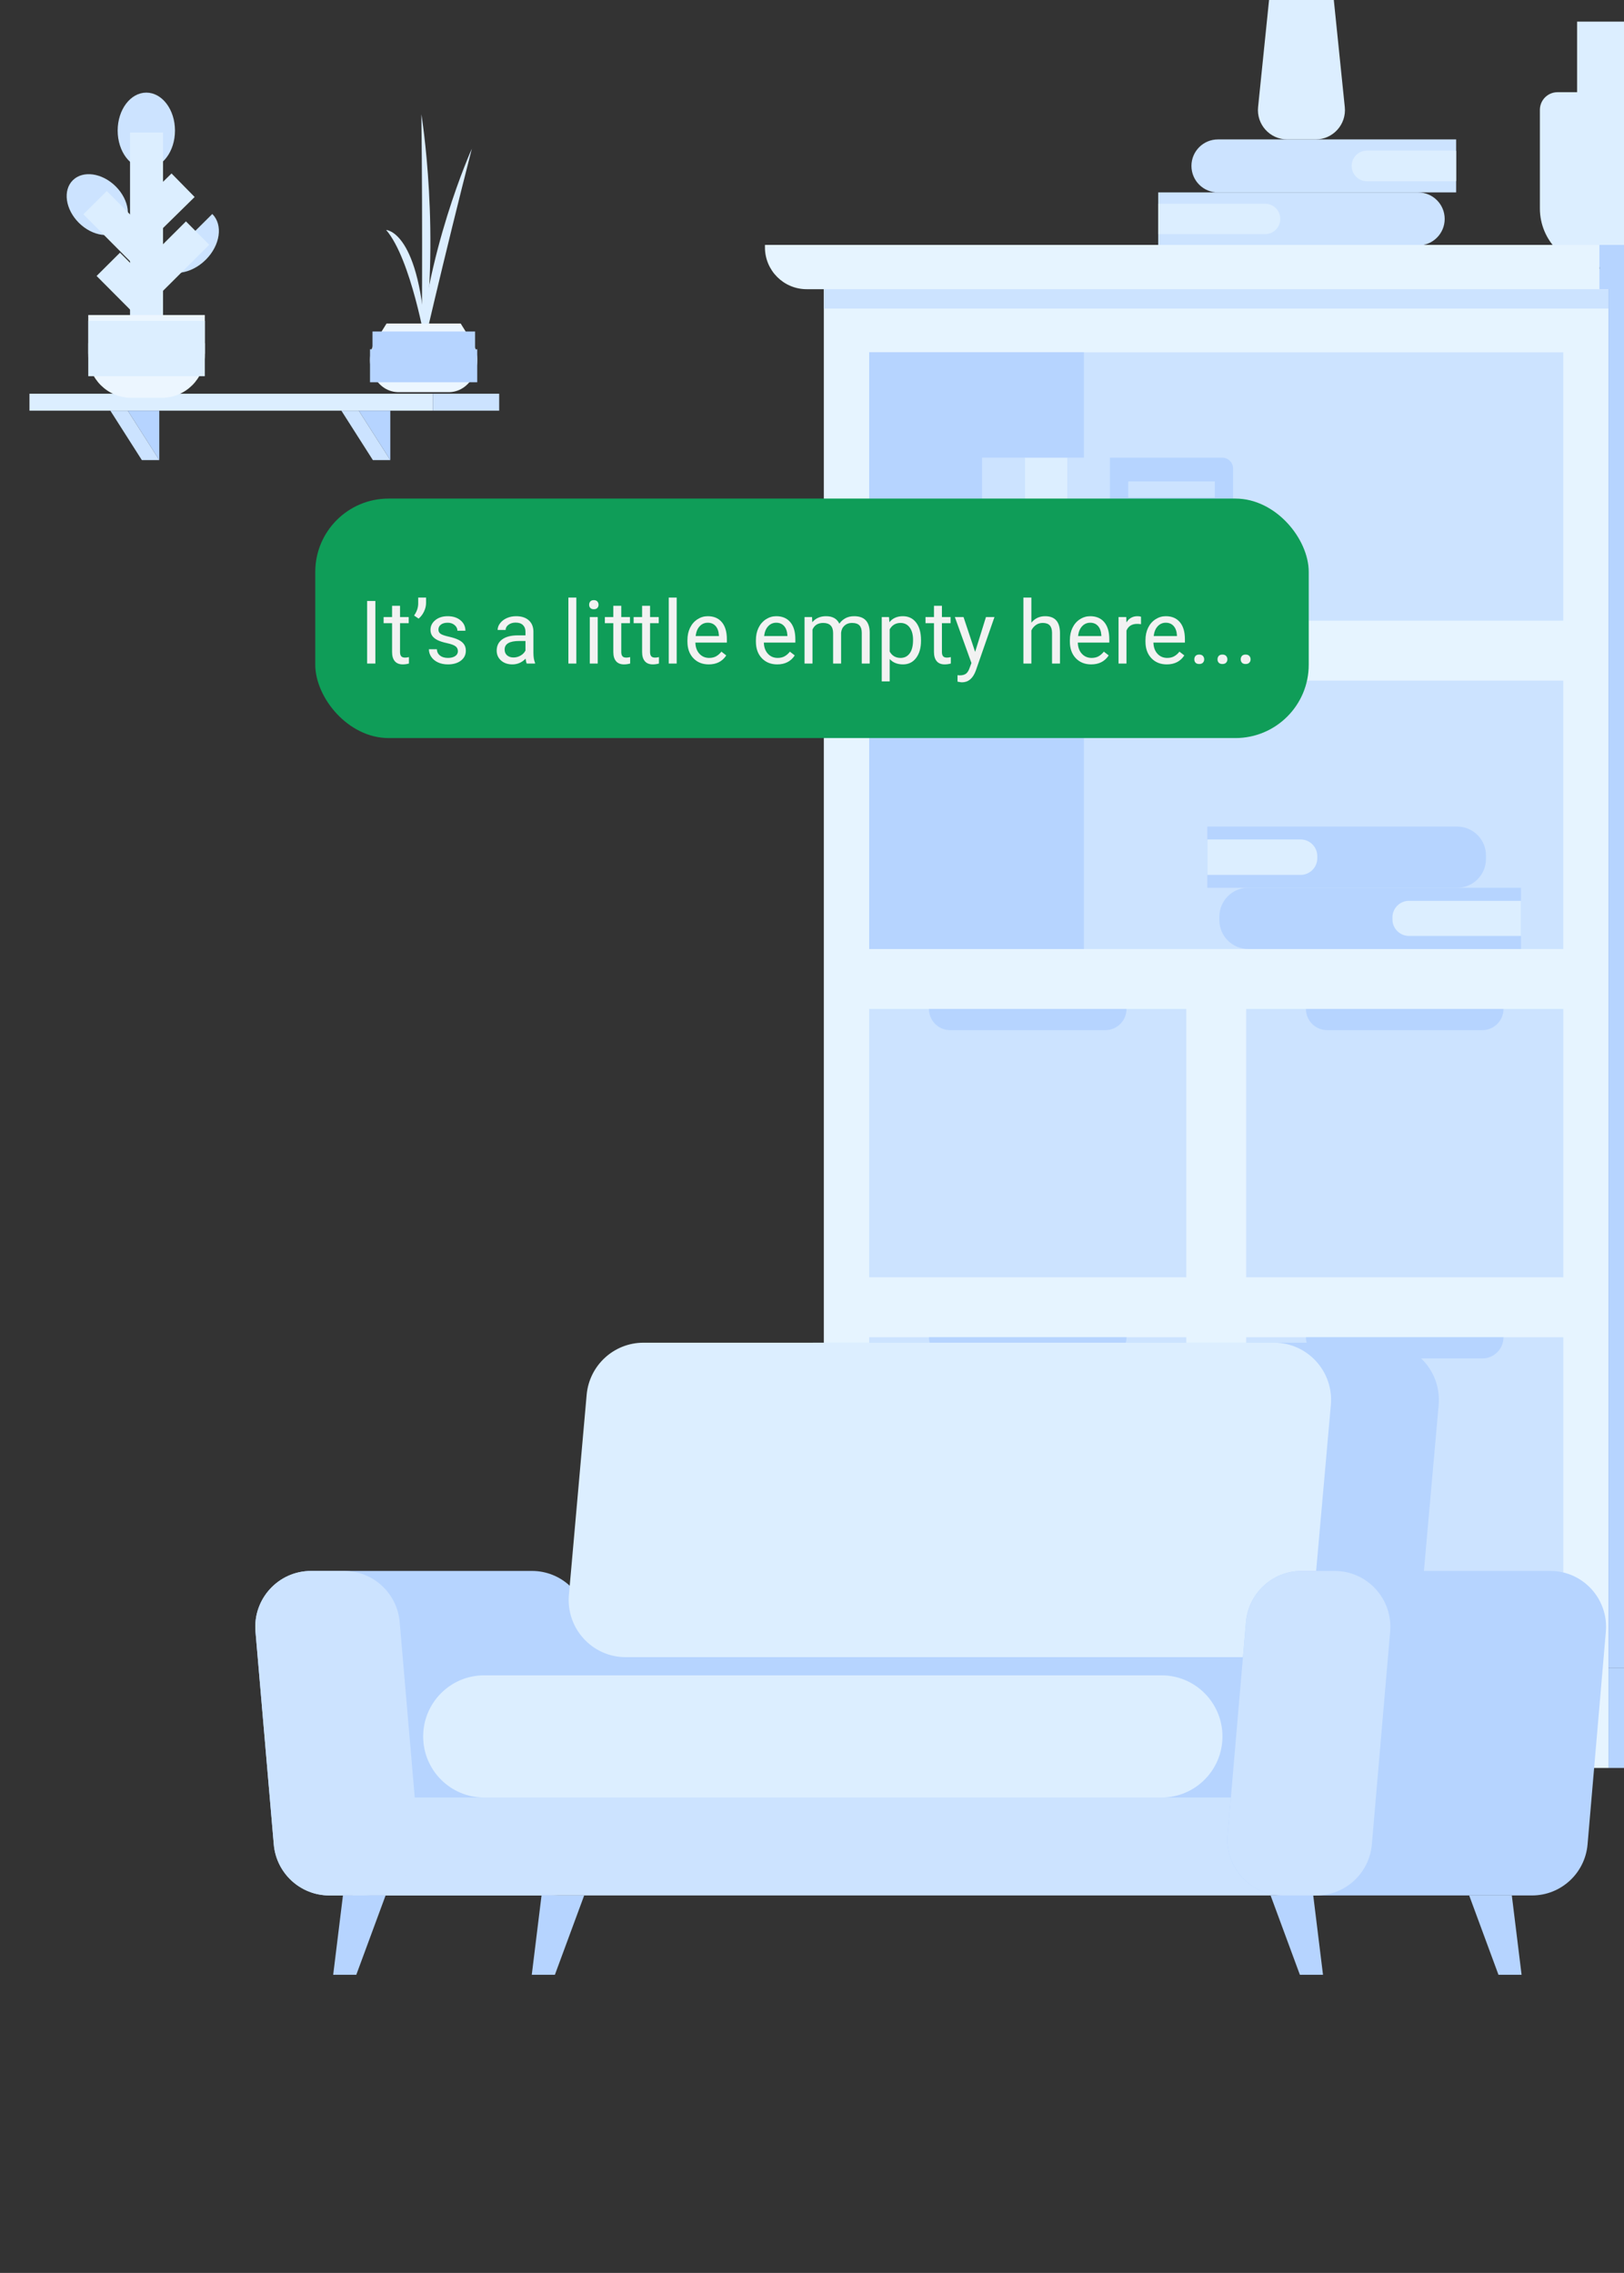 <svg width="443" height="620" viewBox="0 0 443 620" fill="none" xmlns="http://www.w3.org/2000/svg">
<rect x="0" y="0" width="443" height="620" fill="#333333" stroke="none"/>
<g clip-path="url(#clip0)">
<path fill-rule="evenodd" clip-rule="evenodd" d="M446.247 72.847H436.026C427.206 72.847 420.056 65.69 420.056 56.86V29.965C420.056 27.306 422.209 25.151 424.865 25.151H457.408C460.064 25.151 462.218 27.306 462.218 29.965V56.86C462.218 65.69 455.068 72.847 446.247 72.847Z" fill="#DCEEFF"/>
<path fill-rule="evenodd" clip-rule="evenodd" d="M430.206 48.999H452.067V5.902H430.206V48.999Z" fill="#DCEEFF"/>
<path fill-rule="evenodd" clip-rule="evenodd" d="M325.005 45.261C325.005 49.254 328.239 52.49 332.228 52.49H397.21V38.031H332.228C328.239 38.031 325.005 41.267 325.005 45.261Z" fill="#CCE3FF"/>
<path fill-rule="evenodd" clip-rule="evenodd" d="M368.711 45.261C368.711 47.572 370.582 49.446 372.892 49.446H397.035C397.131 49.446 397.209 49.368 397.209 49.272V41.249C397.209 41.153 397.131 41.075 397.035 41.075H372.892C370.582 41.075 368.711 42.949 368.711 45.261Z" fill="#DCEEFF"/>
<path fill-rule="evenodd" clip-rule="evenodd" d="M315.935 52.491V66.951H386.863C390.852 66.951 394.086 63.714 394.086 59.721C394.086 55.728 390.852 52.491 386.863 52.491H315.935Z" fill="#CCE3FF"/>
<path fill-rule="evenodd" clip-rule="evenodd" d="M315.935 55.576V63.866H345.098C347.385 63.866 349.239 62.01 349.239 59.721C349.239 57.431 347.385 55.576 345.098 55.576H315.935Z" fill="#DCEEFF"/>
<path fill-rule="evenodd" clip-rule="evenodd" d="M343.184 29.214L347.797 -15.791H362.223L366.836 29.214C367.319 33.93 363.623 38.03 358.887 38.03H351.133C346.398 38.03 342.701 33.93 343.184 29.214Z" fill="#DCEEFF"/>
<path fill-rule="evenodd" clip-rule="evenodd" d="M224.772 454.908H438.754V73.413H224.772V454.908Z" fill="#E6F4FF"/>
<path fill-rule="evenodd" clip-rule="evenodd" d="M224.773 482.257H237.093V73.413H224.773V482.257Z" fill="#E6F4FF"/>
<path fill-rule="evenodd" clip-rule="evenodd" d="M237.093 482.256H249.413V454.908H237.093V482.256Z" fill="#B6D4FF"/>
<path fill-rule="evenodd" clip-rule="evenodd" d="M312.095 482.256H324.415V454.908H312.095V482.256Z" fill="#B6D4FF"/>
<path fill-rule="evenodd" clip-rule="evenodd" d="M438.755 482.256H451.075V454.908H438.755V482.256Z" fill="#B6D4FF"/>
<path fill-rule="evenodd" clip-rule="evenodd" d="M426.434 482.257H438.754V73.413H426.434V482.257Z" fill="#E6F4FF"/>
<path fill-rule="evenodd" clip-rule="evenodd" d="M299.775 482.256H312.095V454.908H299.775V482.256Z" fill="#C5E0FC"/>
<path fill-rule="evenodd" clip-rule="evenodd" d="M237.093 437.976H323.598V364.768H237.093V437.976Z" fill="#CCE3FF"/>
<path fill-rule="evenodd" clip-rule="evenodd" d="M339.931 437.977H426.436V364.768H339.931V437.977Z" fill="#CCE3FF"/>
<path fill-rule="evenodd" clip-rule="evenodd" d="M237.093 348.417H323.598V275.215H237.093V348.417Z" fill="#CCE3FF"/>
<path fill-rule="evenodd" clip-rule="evenodd" d="M339.931 348.417H426.436V275.215H339.931V348.417Z" fill="#CCE3FF"/>
<path fill-rule="evenodd" clip-rule="evenodd" d="M237.093 258.862H426.434V185.658H237.093V258.862Z" fill="#CCE3FF"/>
<path fill-rule="evenodd" clip-rule="evenodd" d="M237.093 258.862H295.668V185.658H237.093V258.862Z" fill="#B6D4FF"/>
<path fill-rule="evenodd" clip-rule="evenodd" d="M237.093 169.306H426.434V96.102H237.093V169.306Z" fill="#CCE3FF"/>
<path fill-rule="evenodd" clip-rule="evenodd" d="M237.093 169.306H295.668V96.102H237.093V169.306Z" fill="#B6D4FF"/>
<path fill-rule="evenodd" clip-rule="evenodd" d="M438.754 454.908H513.755V73.413H438.754V454.908Z" fill="#B6D4FF"/>
<path fill-rule="evenodd" clip-rule="evenodd" d="M436.299 78.885H220.044C213.761 78.885 208.667 73.785 208.667 67.495V66.81H436.299V78.885Z" fill="#E6F4FF"/>
<path fill-rule="evenodd" clip-rule="evenodd" d="M518.355 78.885H436.299V66.81H529.733V67.495C529.733 73.785 524.639 78.885 518.355 78.885Z" fill="#B6D4FF"/>
<path fill-rule="evenodd" clip-rule="evenodd" d="M224.772 84.168H438.754V78.885H224.772V84.168Z" fill="#CCE3FF"/>
<path fill-rule="evenodd" clip-rule="evenodd" d="M279.516 169.306H291.143V124.842H279.516V169.306Z" fill="#DCEEFF"/>
<path fill-rule="evenodd" clip-rule="evenodd" d="M267.889 169.306H279.516V124.842H267.889V169.306Z" fill="#CCE3FF"/>
<path fill-rule="evenodd" clip-rule="evenodd" d="M291.143 169.306H302.77V124.842H291.143V169.306Z" fill="#CCE3FF"/>
<path fill-rule="evenodd" clip-rule="evenodd" d="M333.404 169.306H302.77V124.842H333.404C335.041 124.842 336.368 126.17 336.368 127.808V166.34C336.368 167.978 335.041 169.306 333.404 169.306Z" fill="#B6D4FF"/>
<path fill-rule="evenodd" clip-rule="evenodd" d="M307.749 135.723H331.389V131.32H307.749V135.723Z" fill="#CCE3FF"/>
<path fill-rule="evenodd" clip-rule="evenodd" d="M313.017 142.515H326.121V138.113H313.017V142.515Z" fill="#CCE3FF"/>
<path fill-rule="evenodd" clip-rule="evenodd" d="M405.351 233.344V234.292C405.351 238.64 401.829 242.166 397.486 242.166H329.334V225.47H397.486C401.829 225.47 405.351 228.995 405.351 233.344Z" fill="#B6D4FF"/>
<path fill-rule="evenodd" clip-rule="evenodd" d="M359.337 233.543V234.092C359.337 236.61 357.298 238.651 354.783 238.651H329.428C329.376 238.651 329.333 238.609 329.333 238.556V229.079C329.333 229.027 329.376 228.984 329.428 228.984H354.783C357.298 228.984 359.337 231.026 359.337 233.543Z" fill="#DCEEFF"/>
<path fill-rule="evenodd" clip-rule="evenodd" d="M414.9 242.166V258.862H340.489C336.144 258.862 332.623 255.337 332.623 250.988V250.04C332.623 245.692 336.144 242.166 340.489 242.166H414.9Z" fill="#B6D4FF"/>
<path fill-rule="evenodd" clip-rule="evenodd" d="M414.9 245.728V255.301H384.347C381.857 255.301 379.837 253.279 379.837 250.785V250.243C379.837 247.749 381.857 245.728 384.347 245.728H414.9Z" fill="#DCEEFF"/>
<path fill-rule="evenodd" clip-rule="evenodd" d="M301.515 370.553H259.176C255.984 370.553 253.397 367.963 253.397 364.768H307.293C307.293 367.963 304.706 370.553 301.515 370.553Z" fill="#B6D4FF"/>
<path fill-rule="evenodd" clip-rule="evenodd" d="M404.354 370.553H362.014C358.823 370.553 356.236 367.963 356.236 364.768H410.132C410.132 367.963 407.545 370.553 404.354 370.553Z" fill="#B6D4FF"/>
<path fill-rule="evenodd" clip-rule="evenodd" d="M404.354 280.999H362.014C358.823 280.999 356.236 278.409 356.236 275.215H410.132C410.132 278.409 407.545 280.999 404.354 280.999Z" fill="#B6D4FF"/>
<path fill-rule="evenodd" clip-rule="evenodd" d="M301.515 280.999H259.176C255.984 280.999 253.397 278.409 253.397 275.215H307.293C307.293 278.409 304.706 280.999 301.515 280.999Z" fill="#B6D4FF"/>
<path fill-rule="evenodd" clip-rule="evenodd" d="M157.02 492.255H371.778V441.245H157.02V492.255Z" fill="#B6D4FF"/>
<path fill-rule="evenodd" clip-rule="evenodd" d="M217.27 452.04H372.1C380.159 452.04 386.885 445.869 387.599 437.819L392.441 383.245C393.251 374.118 386.08 366.258 376.942 366.258H222.111C214.052 366.258 207.327 372.429 206.613 380.48L201.771 435.053C200.962 444.181 208.132 452.04 217.27 452.04Z" fill="#B6D4FF"/>
<path fill-rule="evenodd" clip-rule="evenodd" d="M89.832 517.038H150.092C159.006 517.038 166.008 509.384 165.242 500.478L160.254 442.456C159.576 434.571 152.996 428.516 145.104 428.516H84.844C75.93 428.516 68.927 436.17 69.693 445.075L74.682 503.098C75.36 510.983 81.94 517.038 89.832 517.038Z" fill="#B6D4FF"/>
<path fill-rule="evenodd" clip-rule="evenodd" d="M170.686 452.04H342.694C350.753 452.04 357.478 445.869 358.193 437.819L363.034 383.245C363.844 374.118 356.674 366.258 347.536 366.258H175.528C167.469 366.258 160.743 372.429 160.029 380.48L155.187 435.053C154.378 444.181 161.548 452.04 170.686 452.04Z" fill="#DCEEFF"/>
<path fill-rule="evenodd" clip-rule="evenodd" d="M96.194 517.038H358.847V490.325H96.194V517.038Z" fill="#CCE3FF"/>
<path fill-rule="evenodd" clip-rule="evenodd" d="M132.053 490.325H316.848C326.026 490.325 333.466 482.864 333.466 473.66C333.466 464.457 326.026 456.996 316.848 456.996H132.053C122.876 456.996 115.436 464.457 115.436 473.66C115.436 482.864 122.876 490.325 132.053 490.325Z" fill="#DCEEFF"/>
<path fill-rule="evenodd" clip-rule="evenodd" d="M408.761 538.681H415.064L412.4 517.038H400.77L408.761 538.681Z" fill="#B6D4FF"/>
<path fill-rule="evenodd" clip-rule="evenodd" d="M354.59 538.681H360.893L358.229 517.038H346.599L354.59 538.681Z" fill="#B6D4FF"/>
<path fill-rule="evenodd" clip-rule="evenodd" d="M97.189 538.681H90.887L93.55 517.038H105.18L97.189 538.681Z" fill="#B6D4FF"/>
<path fill-rule="evenodd" clip-rule="evenodd" d="M151.361 538.681H145.057L147.721 517.038H159.352L151.361 538.681Z" fill="#B6D4FF"/>
<path fill-rule="evenodd" clip-rule="evenodd" d="M89.832 517.038H98.861C107.775 517.038 114.778 509.384 114.012 500.478L109.024 442.456C108.346 434.571 101.765 428.516 93.873 428.516H84.844C75.93 428.516 68.927 436.17 69.693 445.075L74.682 503.098C75.36 510.983 81.94 517.038 89.832 517.038Z" fill="#CCE3FF"/>
<path fill-rule="evenodd" clip-rule="evenodd" d="M350.04 517.038H417.91C425.802 517.038 432.383 510.983 433.061 503.098L438.049 445.075C438.815 436.17 431.813 428.516 422.899 428.516H355.028C347.136 428.516 340.556 434.571 339.878 442.456L334.89 500.478C334.124 509.384 341.126 517.038 350.04 517.038Z" fill="#B6D4FF"/>
<path fill-rule="evenodd" clip-rule="evenodd" d="M350.04 517.038H359.069C366.962 517.038 373.542 510.983 374.22 503.098L379.208 445.075C379.974 436.17 372.972 428.516 364.058 428.516H355.028C347.136 428.516 340.556 434.571 339.878 442.456L334.89 500.478C334.124 509.384 341.126 517.038 350.04 517.038Z" fill="#CCE3FF"/>
<path fill-rule="evenodd" clip-rule="evenodd" d="M8.04 112.022H118.066V107.4H8.04V112.022Z" fill="#DCEEFF"/>
<path fill-rule="evenodd" clip-rule="evenodd" d="M118.066 112.022H136.167V107.4H118.066V112.022Z" fill="#CCE3FF"/>
<path fill-rule="evenodd" clip-rule="evenodd" d="M34.857 112.022L43.449 125.502V112.022H34.857Z" fill="#B6D4FF"/>
<path fill-rule="evenodd" clip-rule="evenodd" d="M30.102 112.022L38.694 125.502H43.449L34.857 112.022H30.102Z" fill="#CCE3FF"/>
<path fill-rule="evenodd" clip-rule="evenodd" d="M97.874 112.022L106.467 125.502V112.022H97.874Z" fill="#B6D4FF"/>
<path fill-rule="evenodd" clip-rule="evenodd" d="M93.12 112.022L101.712 125.502H106.467L97.874 112.022H93.12Z" fill="#CCE3FF"/>
<path fill-rule="evenodd" clip-rule="evenodd" d="M47.731 35.621C47.731 41.34 44.232 45.977 39.914 45.977C35.597 45.977 32.097 41.34 32.097 35.621C32.097 29.902 35.597 25.265 39.914 25.265C44.232 25.265 47.731 29.902 47.731 35.621Z" fill="#CCE3FF"/>
<path d="M39.973 90.013V36.148" stroke="#DCEEFF" stroke-width="9"/>
<path fill-rule="evenodd" clip-rule="evenodd" d="M31.554 50.833C35.246 54.501 35.994 59.704 33.225 62.455C30.457 65.206 25.22 64.462 21.529 60.795C17.837 57.127 17.089 51.924 19.858 49.173C22.626 46.422 27.863 47.166 31.554 50.833Z" fill="#CCE3FF"/>
<path fill-rule="evenodd" clip-rule="evenodd" d="M57.911 58.369C60.888 61.326 60.084 66.921 56.115 70.864C52.146 74.807 46.516 75.607 43.539 72.649" fill="#CCE3FF"/>
<path d="M53.901 63.579L40.204 77.227" stroke="#DCEEFF" stroke-width="9"/>
<path d="M49.943 50.527L39.934 60.355" stroke="#DCEEFF" stroke-width="9"/>
<path d="M29.54 72.101L39.997 82.608" stroke="#DCEEFF" stroke-width="9"/>
<path d="M25.936 55.283L39.914 69.337" stroke="#DCEEFF" stroke-width="9"/>
<path fill-rule="evenodd" clip-rule="evenodd" d="M44.165 108.512H35.781C29.342 108.512 24.074 103.277 24.074 96.879V85.934H55.872V96.879C55.872 103.277 50.604 108.512 44.165 108.512Z" fill="#ECF6FF"/>
<path d="M55.872 92.018H24.074" stroke="#DCEEFF" stroke-width="9"/>
<path d="M55.872 98.12H24.074" stroke="#DCEEFF" stroke-width="9"/>
<path fill-rule="evenodd" clip-rule="evenodd" d="M128.711 40.57C128.711 40.57 115.648 69.406 114.088 100.757C114.088 100.757 121.399 68.986 128.711 40.57Z" fill="#DCEEFF"/>
<path fill-rule="evenodd" clip-rule="evenodd" d="M105.338 62.73C105.338 62.73 114.741 62.974 116.172 94.326C116.172 94.326 112.16 70.664 105.338 62.73Z" fill="#DCEEFF"/>
<path fill-rule="evenodd" clip-rule="evenodd" d="M114.939 31.173C114.939 31.173 120.428 64.344 115.026 98.097C115.026 98.097 115.347 62.844 114.939 31.173Z" fill="#DCEEFF"/>
<path fill-rule="evenodd" clip-rule="evenodd" d="M122.343 106.973H108.769C108.667 106.973 108.565 106.971 108.464 106.968C102.274 106.736 98.831 98.906 102.336 93.257L105.446 88.246H125.666L128.776 93.257C132.281 98.906 128.838 106.736 122.648 106.968C122.547 106.971 122.445 106.973 122.343 106.973Z" fill="#ECF6FF"/>
<path d="M100.933 99.771H130.178" stroke="#B6D4FF" stroke-width="9"/>
<path d="M101.612 94.928H129.594" stroke="#B6D4FF" stroke-width="9"/>
<rect x="86" y="136" width="271" height="65.327" rx="20" fill="#0F9D58"/>
<path d="M102.395 181H100.145V163.938H102.395V181ZM109.121 165.25V168.32H111.488V169.996H109.121V177.859C109.121 178.367 109.227 178.75 109.438 179.008C109.648 179.258 110.008 179.383 110.516 179.383C110.766 179.383 111.109 179.336 111.547 179.242V181C110.977 181.156 110.422 181.234 109.883 181.234C108.914 181.234 108.184 180.941 107.691 180.355C107.199 179.77 106.953 178.938 106.953 177.859V169.996H104.645V168.32H106.953V165.25H109.121ZM114.184 168.742L112.953 167.898C113.68 166.883 114.055 165.812 114.078 164.688V163H116.223V164.523C116.215 165.305 116.02 166.086 115.637 166.867C115.262 167.641 114.777 168.266 114.184 168.742ZM124.906 177.637C124.906 177.051 124.684 176.598 124.238 176.277C123.801 175.949 123.031 175.668 121.93 175.434C120.836 175.199 119.965 174.918 119.316 174.59C118.676 174.262 118.199 173.871 117.887 173.418C117.582 172.965 117.43 172.426 117.43 171.801C117.43 170.762 117.867 169.883 118.742 169.164C119.625 168.445 120.75 168.086 122.117 168.086C123.555 168.086 124.719 168.457 125.609 169.199C126.508 169.941 126.957 170.891 126.957 172.047H124.777C124.777 171.453 124.523 170.941 124.016 170.512C123.516 170.082 122.883 169.867 122.117 169.867C121.328 169.867 120.711 170.039 120.266 170.383C119.82 170.727 119.598 171.176 119.598 171.73C119.598 172.254 119.805 172.648 120.219 172.914C120.633 173.18 121.379 173.434 122.457 173.676C123.543 173.918 124.422 174.207 125.094 174.543C125.766 174.879 126.262 175.285 126.582 175.762C126.91 176.23 127.074 176.805 127.074 177.484C127.074 178.617 126.621 179.527 125.715 180.215C124.809 180.895 123.633 181.234 122.188 181.234C121.172 181.234 120.273 181.055 119.492 180.695C118.711 180.336 118.098 179.836 117.652 179.195C117.215 178.547 116.996 177.848 116.996 177.098H119.164C119.203 177.824 119.492 178.402 120.031 178.832C120.578 179.254 121.297 179.465 122.188 179.465C123.008 179.465 123.664 179.301 124.156 178.973C124.656 178.637 124.906 178.191 124.906 177.637ZM143.68 181C143.555 180.75 143.453 180.305 143.375 179.664C142.367 180.711 141.164 181.234 139.766 181.234C138.516 181.234 137.488 180.883 136.684 180.18C135.887 179.469 135.488 178.57 135.488 177.484C135.488 176.164 135.988 175.141 136.988 174.414C137.996 173.68 139.41 173.312 141.23 173.312H143.34V172.316C143.34 171.559 143.113 170.957 142.66 170.512C142.207 170.059 141.539 169.832 140.656 169.832C139.883 169.832 139.234 170.027 138.711 170.418C138.188 170.809 137.926 171.281 137.926 171.836H135.746C135.746 171.203 135.969 170.594 136.414 170.008C136.867 169.414 137.477 168.945 138.242 168.602C139.016 168.258 139.863 168.086 140.785 168.086C142.246 168.086 143.391 168.453 144.219 169.188C145.047 169.914 145.477 170.918 145.508 172.199V178.035C145.508 179.199 145.656 180.125 145.953 180.812V181H143.68ZM140.082 179.348C140.762 179.348 141.406 179.172 142.016 178.82C142.625 178.469 143.066 178.012 143.34 177.449V174.848H141.641C138.984 174.848 137.656 175.625 137.656 177.18C137.656 177.859 137.883 178.391 138.336 178.773C138.789 179.156 139.371 179.348 140.082 179.348ZM157.215 181H155.047V163H157.215V181ZM163.051 181H160.883V168.32H163.051V181ZM160.707 164.957C160.707 164.605 160.812 164.309 161.023 164.066C161.242 163.824 161.562 163.703 161.984 163.703C162.406 163.703 162.727 163.824 162.945 164.066C163.164 164.309 163.273 164.605 163.273 164.957C163.273 165.309 163.164 165.602 162.945 165.836C162.727 166.07 162.406 166.188 161.984 166.188C161.562 166.188 161.242 166.07 161.023 165.836C160.812 165.602 160.707 165.309 160.707 164.957ZM169.473 165.25V168.32H171.84V169.996H169.473V177.859C169.473 178.367 169.578 178.75 169.789 179.008C170 179.258 170.359 179.383 170.867 179.383C171.117 179.383 171.461 179.336 171.898 179.242V181C171.328 181.156 170.773 181.234 170.234 181.234C169.266 181.234 168.535 180.941 168.043 180.355C167.551 179.77 167.305 178.938 167.305 177.859V169.996H164.996V168.32H167.305V165.25H169.473ZM177.324 165.25V168.32H179.691V169.996H177.324V177.859C177.324 178.367 177.43 178.75 177.641 179.008C177.852 179.258 178.211 179.383 178.719 179.383C178.969 179.383 179.312 179.336 179.75 179.242V181C179.18 181.156 178.625 181.234 178.086 181.234C177.117 181.234 176.387 180.941 175.895 180.355C175.402 179.77 175.156 178.938 175.156 177.859V169.996H172.848V168.32H175.156V165.25H177.324ZM184.59 181H182.422V163H184.59V181ZM193.332 181.234C191.613 181.234 190.215 180.672 189.137 179.547C188.059 178.414 187.52 176.902 187.52 175.012V174.613C187.52 173.355 187.758 172.234 188.234 171.25C188.719 170.258 189.391 169.484 190.25 168.93C191.117 168.367 192.055 168.086 193.062 168.086C194.711 168.086 195.992 168.629 196.906 169.715C197.82 170.801 198.277 172.355 198.277 174.379V175.281H189.688C189.719 176.531 190.082 177.543 190.777 178.316C191.48 179.082 192.371 179.465 193.449 179.465C194.215 179.465 194.863 179.309 195.395 178.996C195.926 178.684 196.391 178.27 196.789 177.754L198.113 178.785C197.051 180.418 195.457 181.234 193.332 181.234ZM193.062 169.867C192.188 169.867 191.453 170.188 190.859 170.828C190.266 171.461 189.898 172.352 189.758 173.5H196.109V173.336C196.047 172.234 195.75 171.383 195.219 170.781C194.688 170.172 193.969 169.867 193.062 169.867ZM212.012 181.234C210.293 181.234 208.895 180.672 207.816 179.547C206.738 178.414 206.199 176.902 206.199 175.012V174.613C206.199 173.355 206.438 172.234 206.914 171.25C207.398 170.258 208.07 169.484 208.93 168.93C209.797 168.367 210.734 168.086 211.742 168.086C213.391 168.086 214.672 168.629 215.586 169.715C216.5 170.801 216.957 172.355 216.957 174.379V175.281H208.367C208.398 176.531 208.762 177.543 209.457 178.316C210.16 179.082 211.051 179.465 212.129 179.465C212.895 179.465 213.543 179.309 214.074 178.996C214.605 178.684 215.07 178.27 215.469 177.754L216.793 178.785C215.73 180.418 214.137 181.234 212.012 181.234ZM211.742 169.867C210.867 169.867 210.133 170.188 209.539 170.828C208.945 171.461 208.578 172.352 208.438 173.5H214.789V173.336C214.727 172.234 214.43 171.383 213.898 170.781C213.367 170.172 212.648 169.867 211.742 169.867ZM221.516 168.32L221.574 169.727C222.504 168.633 223.758 168.086 225.336 168.086C227.109 168.086 228.316 168.766 228.957 170.125C229.379 169.516 229.926 169.023 230.598 168.648C231.277 168.273 232.078 168.086 233 168.086C235.781 168.086 237.195 169.559 237.242 172.504V181H235.074V172.633C235.074 171.727 234.867 171.051 234.453 170.605C234.039 170.152 233.344 169.926 232.367 169.926C231.562 169.926 230.895 170.168 230.363 170.652C229.832 171.129 229.523 171.773 229.438 172.586V181H227.258V172.691C227.258 170.848 226.355 169.926 224.551 169.926C223.129 169.926 222.156 170.531 221.633 171.742V181H219.465V168.32H221.516ZM251.234 174.801C251.234 176.73 250.793 178.285 249.91 179.465C249.027 180.645 247.832 181.234 246.324 181.234C244.785 181.234 243.574 180.746 242.691 179.77V185.875H240.523V168.32H242.504L242.609 169.727C243.492 168.633 244.719 168.086 246.289 168.086C247.812 168.086 249.016 168.66 249.898 169.809C250.789 170.957 251.234 172.555 251.234 174.602V174.801ZM249.066 174.555C249.066 173.125 248.762 171.996 248.152 171.168C247.543 170.34 246.707 169.926 245.645 169.926C244.332 169.926 243.348 170.508 242.691 171.672V177.73C243.34 178.887 244.332 179.465 245.668 179.465C246.707 179.465 247.531 179.055 248.141 178.234C248.758 177.406 249.066 176.18 249.066 174.555ZM256.941 165.25V168.32H259.309V169.996H256.941V177.859C256.941 178.367 257.047 178.75 257.258 179.008C257.469 179.258 257.828 179.383 258.336 179.383C258.586 179.383 258.93 179.336 259.367 179.242V181C258.797 181.156 258.242 181.234 257.703 181.234C256.734 181.234 256.004 180.941 255.512 180.355C255.02 179.77 254.773 178.938 254.773 177.859V169.996H252.465V168.32H254.773V165.25H256.941ZM266 177.824L268.953 168.32H271.273L266.176 182.957C265.387 185.066 264.133 186.121 262.414 186.121L262.004 186.086L261.195 185.934V184.176L261.781 184.223C262.516 184.223 263.086 184.074 263.492 183.777C263.906 183.48 264.246 182.938 264.512 182.148L264.992 180.859L260.469 168.32H262.836L266 177.824ZM281.34 169.855C282.301 168.676 283.551 168.086 285.09 168.086C287.77 168.086 289.121 169.598 289.145 172.621V181H286.977V172.609C286.969 171.695 286.758 171.02 286.344 170.582C285.938 170.145 285.301 169.926 284.434 169.926C283.73 169.926 283.113 170.113 282.582 170.488C282.051 170.863 281.637 171.355 281.34 171.965V181H279.172V163H281.34V169.855ZM297.652 181.234C295.934 181.234 294.535 180.672 293.457 179.547C292.379 178.414 291.84 176.902 291.84 175.012V174.613C291.84 173.355 292.078 172.234 292.555 171.25C293.039 170.258 293.711 169.484 294.57 168.93C295.438 168.367 296.375 168.086 297.383 168.086C299.031 168.086 300.312 168.629 301.227 169.715C302.141 170.801 302.598 172.355 302.598 174.379V175.281H294.008C294.039 176.531 294.402 177.543 295.098 178.316C295.801 179.082 296.691 179.465 297.77 179.465C298.535 179.465 299.184 179.309 299.715 178.996C300.246 178.684 300.711 178.27 301.109 177.754L302.434 178.785C301.371 180.418 299.777 181.234 297.652 181.234ZM297.383 169.867C296.508 169.867 295.773 170.188 295.18 170.828C294.586 171.461 294.219 172.352 294.078 173.5H300.43V173.336C300.367 172.234 300.07 171.383 299.539 170.781C299.008 170.172 298.289 169.867 297.383 169.867ZM311.246 170.266C310.918 170.211 310.562 170.184 310.18 170.184C308.758 170.184 307.793 170.789 307.285 172V181H305.117V168.32H307.227L307.262 169.785C307.973 168.652 308.98 168.086 310.285 168.086C310.707 168.086 311.027 168.141 311.246 168.25V170.266ZM318.277 181.234C316.559 181.234 315.16 180.672 314.082 179.547C313.004 178.414 312.465 176.902 312.465 175.012V174.613C312.465 173.355 312.703 172.234 313.18 171.25C313.664 170.258 314.336 169.484 315.195 168.93C316.062 168.367 317 168.086 318.008 168.086C319.656 168.086 320.938 168.629 321.852 169.715C322.766 170.801 323.223 172.355 323.223 174.379V175.281H314.633C314.664 176.531 315.027 177.543 315.723 178.316C316.426 179.082 317.316 179.465 318.395 179.465C319.16 179.465 319.809 179.309 320.34 178.996C320.871 178.684 321.336 178.27 321.734 177.754L323.059 178.785C321.996 180.418 320.402 181.234 318.277 181.234ZM318.008 169.867C317.133 169.867 316.398 170.188 315.805 170.828C315.211 171.461 314.844 172.352 314.703 173.5H321.055V173.336C320.992 172.234 320.695 171.383 320.164 170.781C319.633 170.172 318.914 169.867 318.008 169.867ZM325.789 179.863C325.789 179.488 325.898 179.176 326.117 178.926C326.344 178.676 326.68 178.551 327.125 178.551C327.57 178.551 327.906 178.676 328.133 178.926C328.367 179.176 328.484 179.488 328.484 179.863C328.484 180.223 328.367 180.523 328.133 180.766C327.906 181.008 327.57 181.129 327.125 181.129C326.68 181.129 326.344 181.008 326.117 180.766C325.898 180.523 325.789 180.223 325.789 179.863ZM332.117 179.863C332.117 179.488 332.227 179.176 332.445 178.926C332.672 178.676 333.008 178.551 333.453 178.551C333.898 178.551 334.234 178.676 334.461 178.926C334.695 179.176 334.812 179.488 334.812 179.863C334.812 180.223 334.695 180.523 334.461 180.766C334.234 181.008 333.898 181.129 333.453 181.129C333.008 181.129 332.672 181.008 332.445 180.766C332.227 180.523 332.117 180.223 332.117 179.863ZM338.445 179.863C338.445 179.488 338.555 179.176 338.773 178.926C339 178.676 339.336 178.551 339.781 178.551C340.227 178.551 340.562 178.676 340.789 178.926C341.023 179.176 341.141 179.488 341.141 179.863C341.141 180.223 341.023 180.523 340.789 180.766C340.562 181.008 340.227 181.129 339.781 181.129C339.336 181.129 339 181.008 338.773 180.766C338.555 180.523 338.445 180.223 338.445 179.863Z" fill="#F2F2F2"/>
</g>
<defs>
<clipPath id="clip0">
<rect width="443" height="620" fill="white"/>
</clipPath>
</defs>
</svg>
